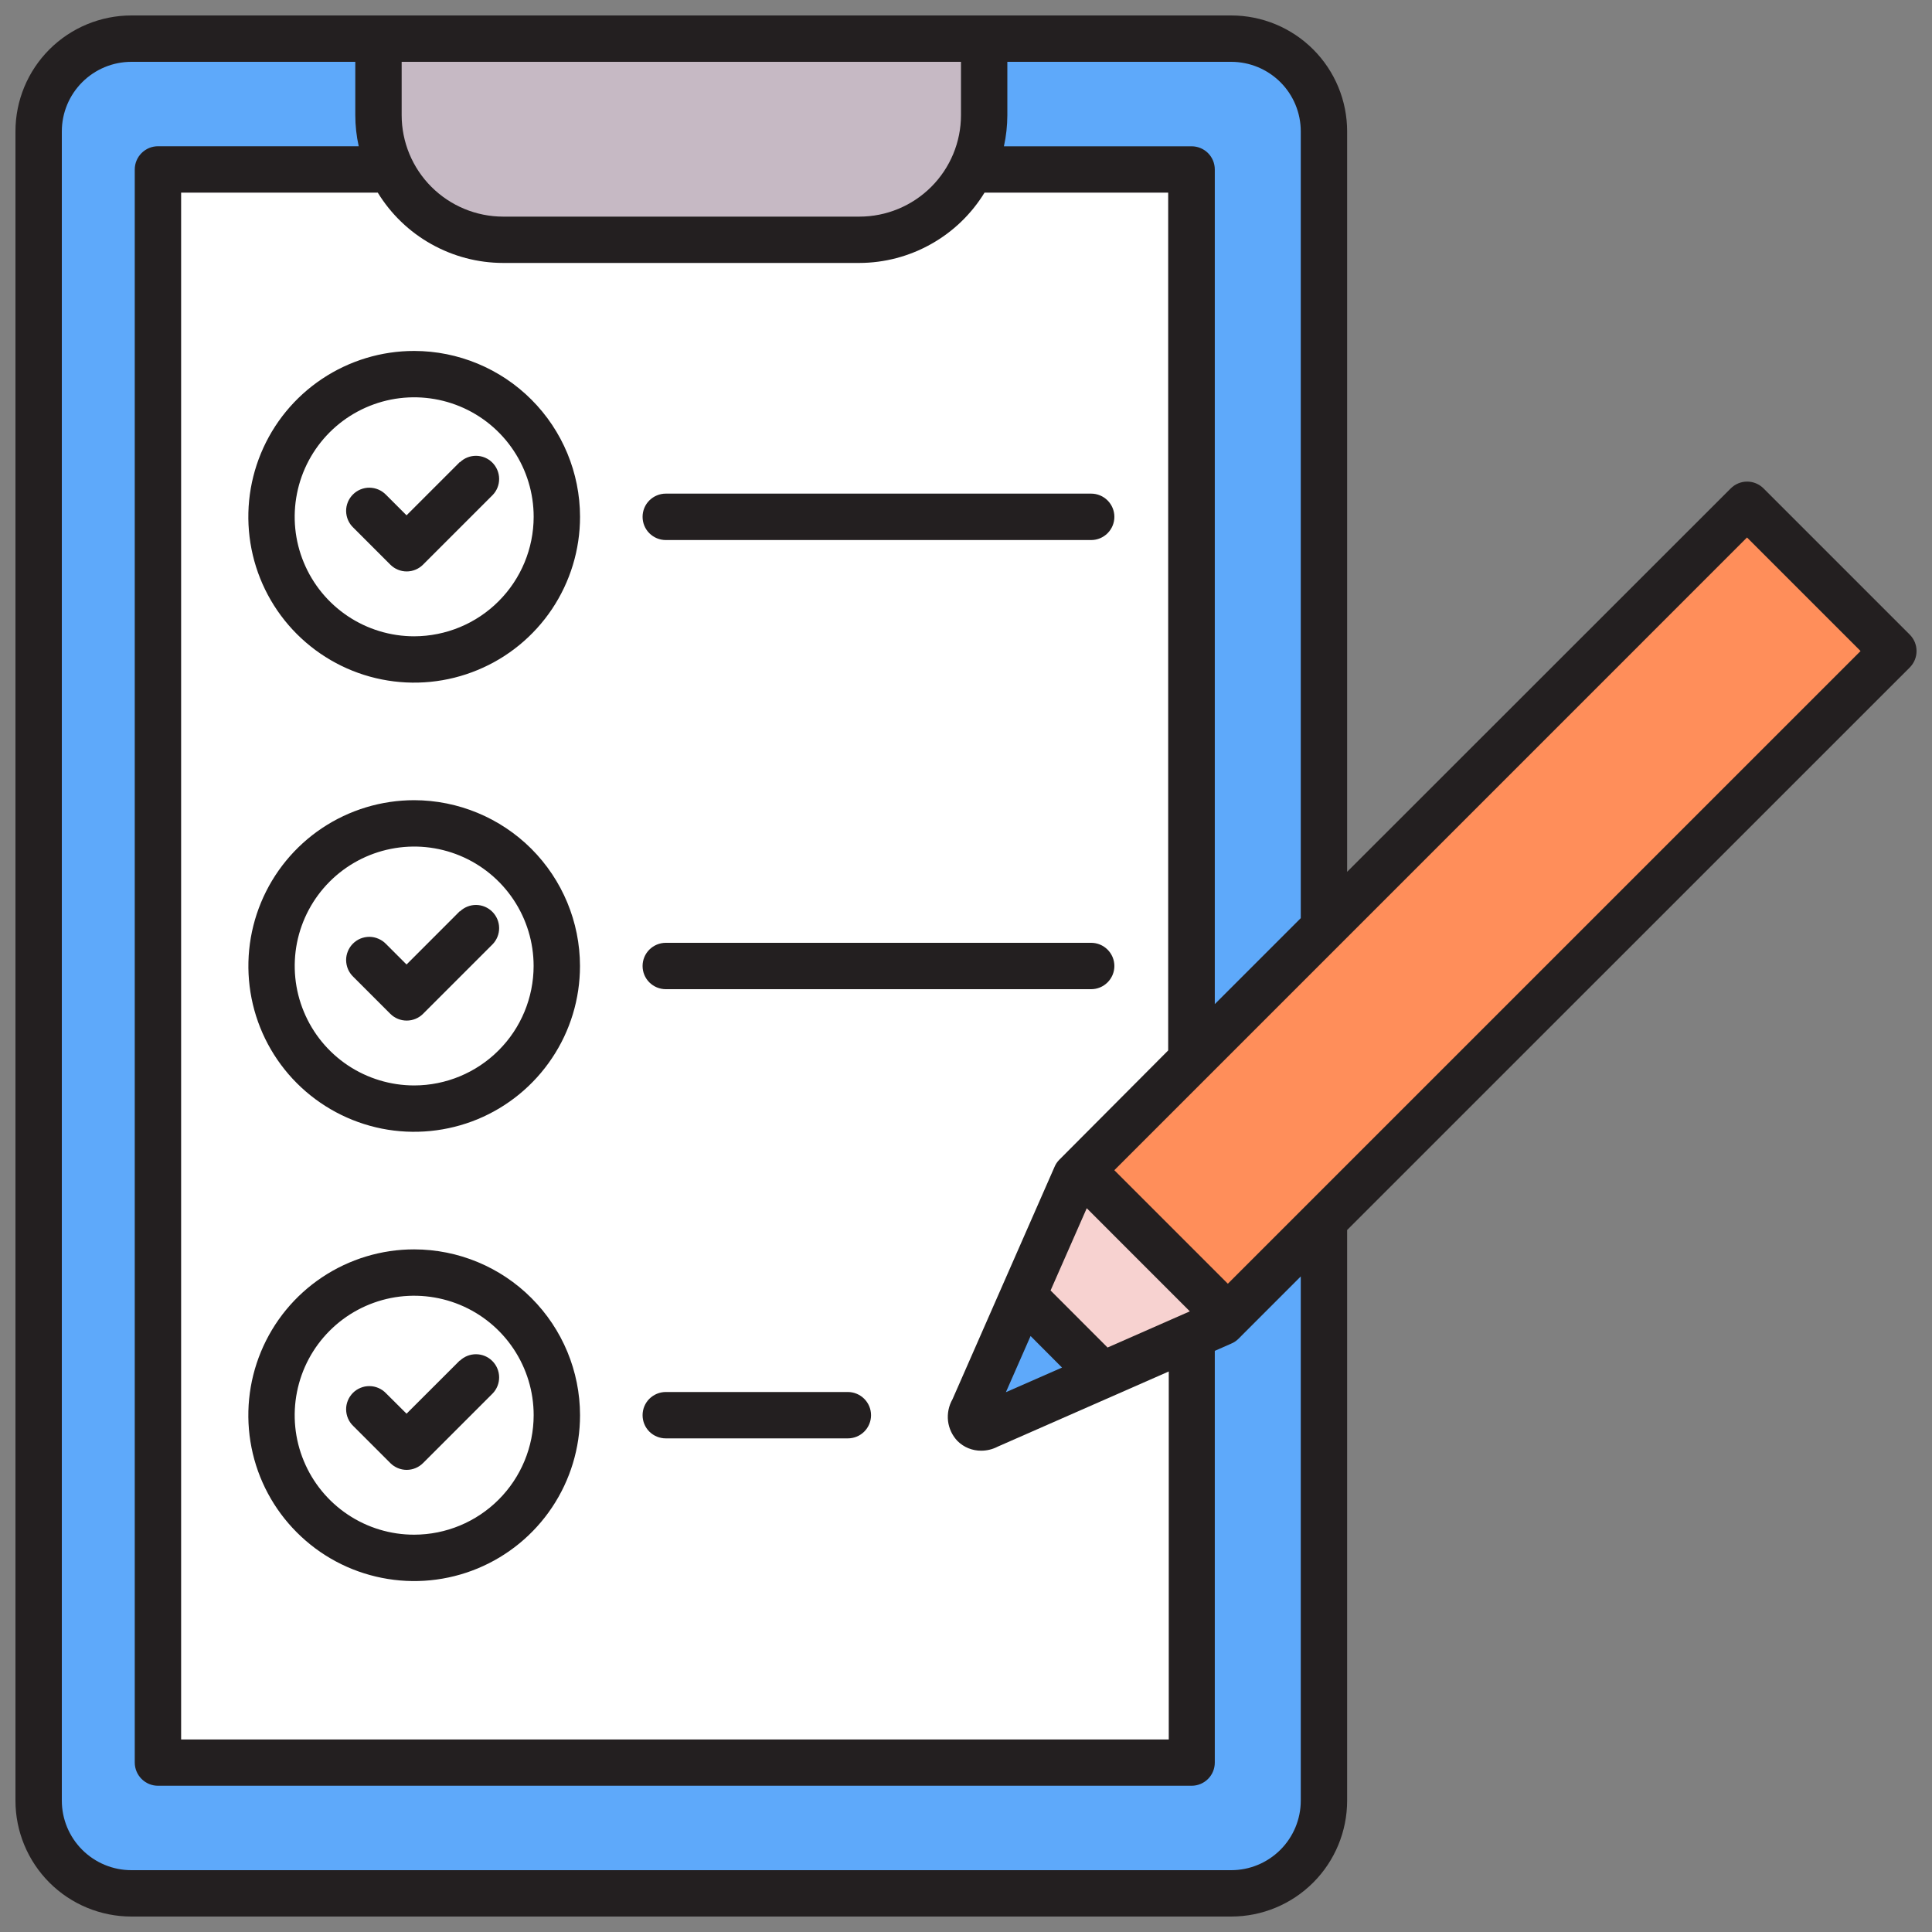 <svg width="40" height="40" viewBox="0 0 40 40" fill="none" xmlns="http://www.w3.org/2000/svg">
<rect x="0" y="0" width="40" height="40" fill="#808080" stroke="none"/>
<g clip-path="url(#clip0_18_2368)">
<path d="M39.68 13.479C39.68 13.352 39.63 13.23 39.54 13.14L36.512 10.112C36.422 10.022 36.3 9.971 36.173 9.971C36.045 9.971 35.923 10.022 35.833 10.112L27.891 18.05V2.72C27.891 2.083 27.638 1.473 27.188 1.023C26.738 0.573 26.128 0.32 25.491 0.32H2.72C2.084 0.32 1.473 0.573 1.023 1.023C0.573 1.473 0.32 2.083 0.32 2.72V37.28C0.32 37.916 0.573 38.527 1.023 38.977C1.473 39.427 2.084 39.68 2.72 39.68H25.491C26.128 39.68 26.738 39.427 27.188 38.977C27.638 38.527 27.891 37.916 27.891 37.28V25.466L39.54 13.819C39.584 13.774 39.62 13.721 39.644 13.662C39.668 13.604 39.68 13.542 39.68 13.479Z" fill="#231F20"/>
<path d="M21.928 24.015C21.887 24.057 21.854 24.107 21.832 24.161L19.72 28.971C19.642 29.107 19.61 29.265 19.628 29.421C19.647 29.576 19.716 29.722 19.824 29.835C19.889 29.899 19.965 29.95 20.049 29.984C20.134 30.018 20.224 30.036 20.315 30.035C20.434 30.035 20.552 30.006 20.659 29.95L24.198 28.395V36.014H3.75V3.988H7.821C8.093 4.432 8.474 4.799 8.928 5.053C9.382 5.308 9.893 5.443 10.413 5.444H17.792C18.312 5.443 18.824 5.308 19.277 5.053C19.731 4.799 20.112 4.432 20.384 3.988H24.186V21.748L21.928 24.015Z" fill="white"/>
<path d="M26.931 37.28C26.931 37.662 26.779 38.028 26.509 38.298C26.239 38.568 25.873 38.72 25.491 38.72H2.72C2.338 38.72 1.972 38.568 1.702 38.298C1.432 38.028 1.28 37.662 1.28 37.28V2.72C1.28 2.338 1.432 1.972 1.702 1.702C1.972 1.432 2.338 1.28 2.72 1.28H7.356V2.384C7.356 2.601 7.38 2.817 7.427 3.028H3.27C3.143 3.028 3.021 3.079 2.931 3.169C2.841 3.259 2.79 3.381 2.79 3.508V36.492C2.79 36.619 2.841 36.741 2.931 36.831C3.021 36.921 3.143 36.972 3.27 36.972H24.671C24.799 36.972 24.921 36.921 25.011 36.831C25.101 36.741 25.151 36.619 25.151 36.492V27.968L25.489 27.819C25.544 27.797 25.593 27.764 25.636 27.723L26.931 26.427V37.28Z" fill="#5EA9FA"/>
<path d="M13.784 11.181H22.592C22.719 11.181 22.841 11.13 22.931 11.04C23.021 10.95 23.072 10.828 23.072 10.7C23.072 10.573 23.021 10.451 22.931 10.361C22.841 10.271 22.719 10.22 22.592 10.22H13.784C13.657 10.22 13.535 10.271 13.444 10.361C13.354 10.451 13.304 10.573 13.304 10.7C13.304 10.828 13.354 10.95 13.444 11.04C13.535 11.13 13.657 11.181 13.784 11.181Z" fill="#231F20"/>
<path d="M9.52 9.566L8.417 10.669L7.991 10.243C7.947 10.198 7.894 10.161 7.835 10.136C7.777 10.111 7.714 10.098 7.65 10.097C7.586 10.096 7.523 10.109 7.464 10.133C7.405 10.157 7.352 10.193 7.307 10.238C7.262 10.283 7.226 10.336 7.202 10.395C7.178 10.454 7.165 10.517 7.166 10.581C7.167 10.645 7.18 10.708 7.205 10.766C7.23 10.825 7.267 10.878 7.313 10.922L8.081 11.69C8.171 11.78 8.293 11.831 8.42 11.831C8.547 11.831 8.669 11.78 8.759 11.69L10.199 10.25C10.287 10.16 10.335 10.039 10.334 9.913C10.333 9.787 10.282 9.666 10.193 9.577C10.104 9.488 9.984 9.438 9.858 9.437C9.732 9.436 9.611 9.484 9.521 9.572L9.52 9.566Z" fill="#231F20"/>
<path d="M8.576 7.266C7.897 7.265 7.233 7.467 6.668 7.844C6.103 8.221 5.663 8.757 5.403 9.385C5.143 10.012 5.075 10.702 5.207 11.368C5.339 12.035 5.666 12.647 6.146 13.127C6.626 13.607 7.238 13.935 7.904 14.067C8.57 14.2 9.261 14.132 9.888 13.872C10.516 13.613 11.052 13.173 11.43 12.608C11.807 12.043 12.009 11.38 12.009 10.7C12.008 9.79 11.646 8.917 11.002 8.273C10.359 7.63 9.486 7.267 8.576 7.266ZM8.576 13.174C8.087 13.174 7.608 13.029 7.201 12.757C6.794 12.485 6.477 12.099 6.29 11.647C6.102 11.195 6.053 10.697 6.149 10.217C6.244 9.737 6.48 9.296 6.826 8.95C7.172 8.604 7.613 8.369 8.093 8.273C8.573 8.178 9.07 8.227 9.522 8.414C9.974 8.601 10.361 8.919 10.632 9.326C10.904 9.733 11.049 10.211 11.049 10.7C11.048 11.356 10.787 11.985 10.323 12.448C9.86 12.912 9.232 13.172 8.576 13.174Z" fill="#231F20"/>
<path d="M22.592 19.52H13.784C13.657 19.52 13.535 19.571 13.444 19.661C13.354 19.751 13.304 19.873 13.304 20C13.304 20.127 13.354 20.249 13.444 20.339C13.535 20.429 13.657 20.48 13.784 20.48H22.592C22.719 20.48 22.841 20.429 22.931 20.339C23.021 20.249 23.072 20.127 23.072 20C23.072 19.873 23.021 19.751 22.931 19.661C22.841 19.571 22.719 19.52 22.592 19.52Z" fill="#231F20"/>
<path d="M9.52 18.865L8.417 19.969L7.991 19.543C7.947 19.497 7.894 19.461 7.835 19.436C7.777 19.41 7.714 19.397 7.65 19.396C7.586 19.396 7.523 19.408 7.464 19.432C7.405 19.456 7.352 19.492 7.307 19.537C7.262 19.582 7.226 19.636 7.202 19.695C7.178 19.754 7.165 19.817 7.166 19.881C7.167 19.944 7.18 20.007 7.205 20.066C7.23 20.125 7.267 20.177 7.313 20.222L8.081 20.99C8.171 21.08 8.293 21.13 8.42 21.13C8.547 21.13 8.669 21.08 8.759 20.99L10.199 19.55C10.287 19.459 10.335 19.338 10.334 19.212C10.333 19.086 10.282 18.966 10.193 18.877C10.104 18.788 9.984 18.737 9.858 18.736C9.732 18.735 9.611 18.784 9.521 18.871L9.52 18.865Z" fill="#231F20"/>
<path d="M8.576 16.567C7.897 16.567 7.233 16.768 6.668 17.145C6.104 17.522 5.664 18.058 5.404 18.686C5.144 19.313 5.076 20.003 5.208 20.669C5.34 21.335 5.667 21.947 6.147 22.427C6.627 22.907 7.239 23.234 7.905 23.367C8.571 23.499 9.261 23.431 9.889 23.172C10.516 22.912 11.052 22.472 11.429 21.907C11.807 21.343 12.008 20.679 12.008 20C12.007 19.09 11.645 18.218 11.002 17.574C10.358 16.931 9.486 16.569 8.576 16.567ZM8.576 22.473C8.087 22.473 7.609 22.328 7.202 22.057C6.795 21.785 6.478 21.399 6.291 20.947C6.103 20.495 6.054 19.998 6.149 19.518C6.245 19.038 6.48 18.598 6.826 18.252C7.172 17.906 7.613 17.67 8.092 17.575C8.572 17.479 9.069 17.528 9.521 17.715C9.973 17.902 10.359 18.219 10.631 18.626C10.903 19.033 11.048 19.511 11.048 20C11.047 20.655 10.787 21.284 10.323 21.747C9.86 22.211 9.231 22.472 8.576 22.473Z" fill="#231F20"/>
<path d="M17.554 28.82H13.784C13.657 28.82 13.535 28.871 13.444 28.961C13.354 29.051 13.304 29.173 13.304 29.3C13.304 29.428 13.354 29.55 13.444 29.64C13.535 29.73 13.657 29.78 13.784 29.78H17.554C17.681 29.78 17.803 29.73 17.893 29.64C17.983 29.55 18.034 29.428 18.034 29.3C18.034 29.173 17.983 29.051 17.893 28.961C17.803 28.871 17.681 28.82 17.554 28.82Z" fill="#231F20"/>
<path d="M9.52 28.167L8.417 29.269L7.991 28.845C7.947 28.799 7.894 28.762 7.835 28.737C7.777 28.712 7.714 28.698 7.65 28.698C7.586 28.697 7.523 28.709 7.464 28.734C7.405 28.758 7.352 28.793 7.307 28.838C7.262 28.884 7.226 28.937 7.202 28.996C7.178 29.055 7.165 29.118 7.166 29.182C7.167 29.246 7.18 29.309 7.205 29.367C7.23 29.426 7.267 29.479 7.313 29.523L8.081 30.291C8.171 30.381 8.293 30.432 8.42 30.432C8.547 30.432 8.669 30.381 8.759 30.291L10.199 28.851C10.287 28.761 10.335 28.639 10.334 28.514C10.333 28.388 10.282 28.267 10.193 28.178C10.104 28.089 9.984 28.039 9.858 28.038C9.732 28.037 9.611 28.085 9.521 28.172L9.52 28.167Z" fill="#231F20"/>
<path d="M8.576 25.867C7.897 25.866 7.233 26.068 6.668 26.445C6.103 26.822 5.663 27.358 5.403 27.986C5.143 28.613 5.075 29.304 5.207 29.97C5.339 30.636 5.666 31.248 6.147 31.728C6.627 32.209 7.239 32.536 7.905 32.668C8.571 32.801 9.261 32.733 9.889 32.473C10.516 32.213 11.053 31.773 11.43 31.208C11.807 30.644 12.009 29.98 12.009 29.3C12.008 28.39 11.646 27.518 11.002 26.874C10.359 26.23 9.486 25.868 8.576 25.867ZM8.576 31.774C8.087 31.775 7.608 31.63 7.201 31.358C6.794 31.086 6.477 30.7 6.29 30.248C6.102 29.796 6.053 29.298 6.149 28.818C6.244 28.338 6.479 27.898 6.825 27.552C7.171 27.205 7.612 26.97 8.092 26.874C8.572 26.779 9.069 26.828 9.522 27.015C9.974 27.202 10.36 27.519 10.632 27.926C10.904 28.333 11.049 28.811 11.049 29.3C11.048 29.956 10.787 30.585 10.324 31.048C9.86 31.512 9.232 31.773 8.576 31.774Z" fill="#231F20"/>
<path d="M26.931 2.72V19.009L25.151 20.789V3.509C25.151 3.382 25.101 3.26 25.011 3.17C24.921 3.08 24.799 3.029 24.672 3.029H20.785C20.832 2.818 20.855 2.602 20.856 2.385V1.28H25.491C25.873 1.28 26.239 1.432 26.51 1.702C26.78 1.972 26.931 2.338 26.931 2.72Z" fill="#5EA9FA"/>
<path d="M22.931 27.899L21.751 26.718L22.5 25.015L24.634 27.15L22.931 27.899Z" fill="#F7D2D0"/>
<path d="M21.337 27.661L21.988 28.314L20.826 28.824L21.337 27.661Z" fill="#5EA9FA"/>
<path d="M19.896 2.384C19.896 2.942 19.674 3.476 19.279 3.87C18.884 4.264 18.35 4.485 17.792 4.485H10.415C9.859 4.484 9.325 4.262 8.931 3.868C8.538 3.475 8.316 2.941 8.316 2.384V1.28H19.896V2.384Z" fill="#C6B9C4"/>
<path d="M36.17 11.128L23.071 24.228L25.421 26.578L38.521 13.479L36.17 11.128Z" fill="#FF8E5A"/>
</g>
<defs>
<clipPath id="clip0_18_2368">
<rect width="40" height="40" fill="white"/>
</clipPath>
</defs>
</svg>
